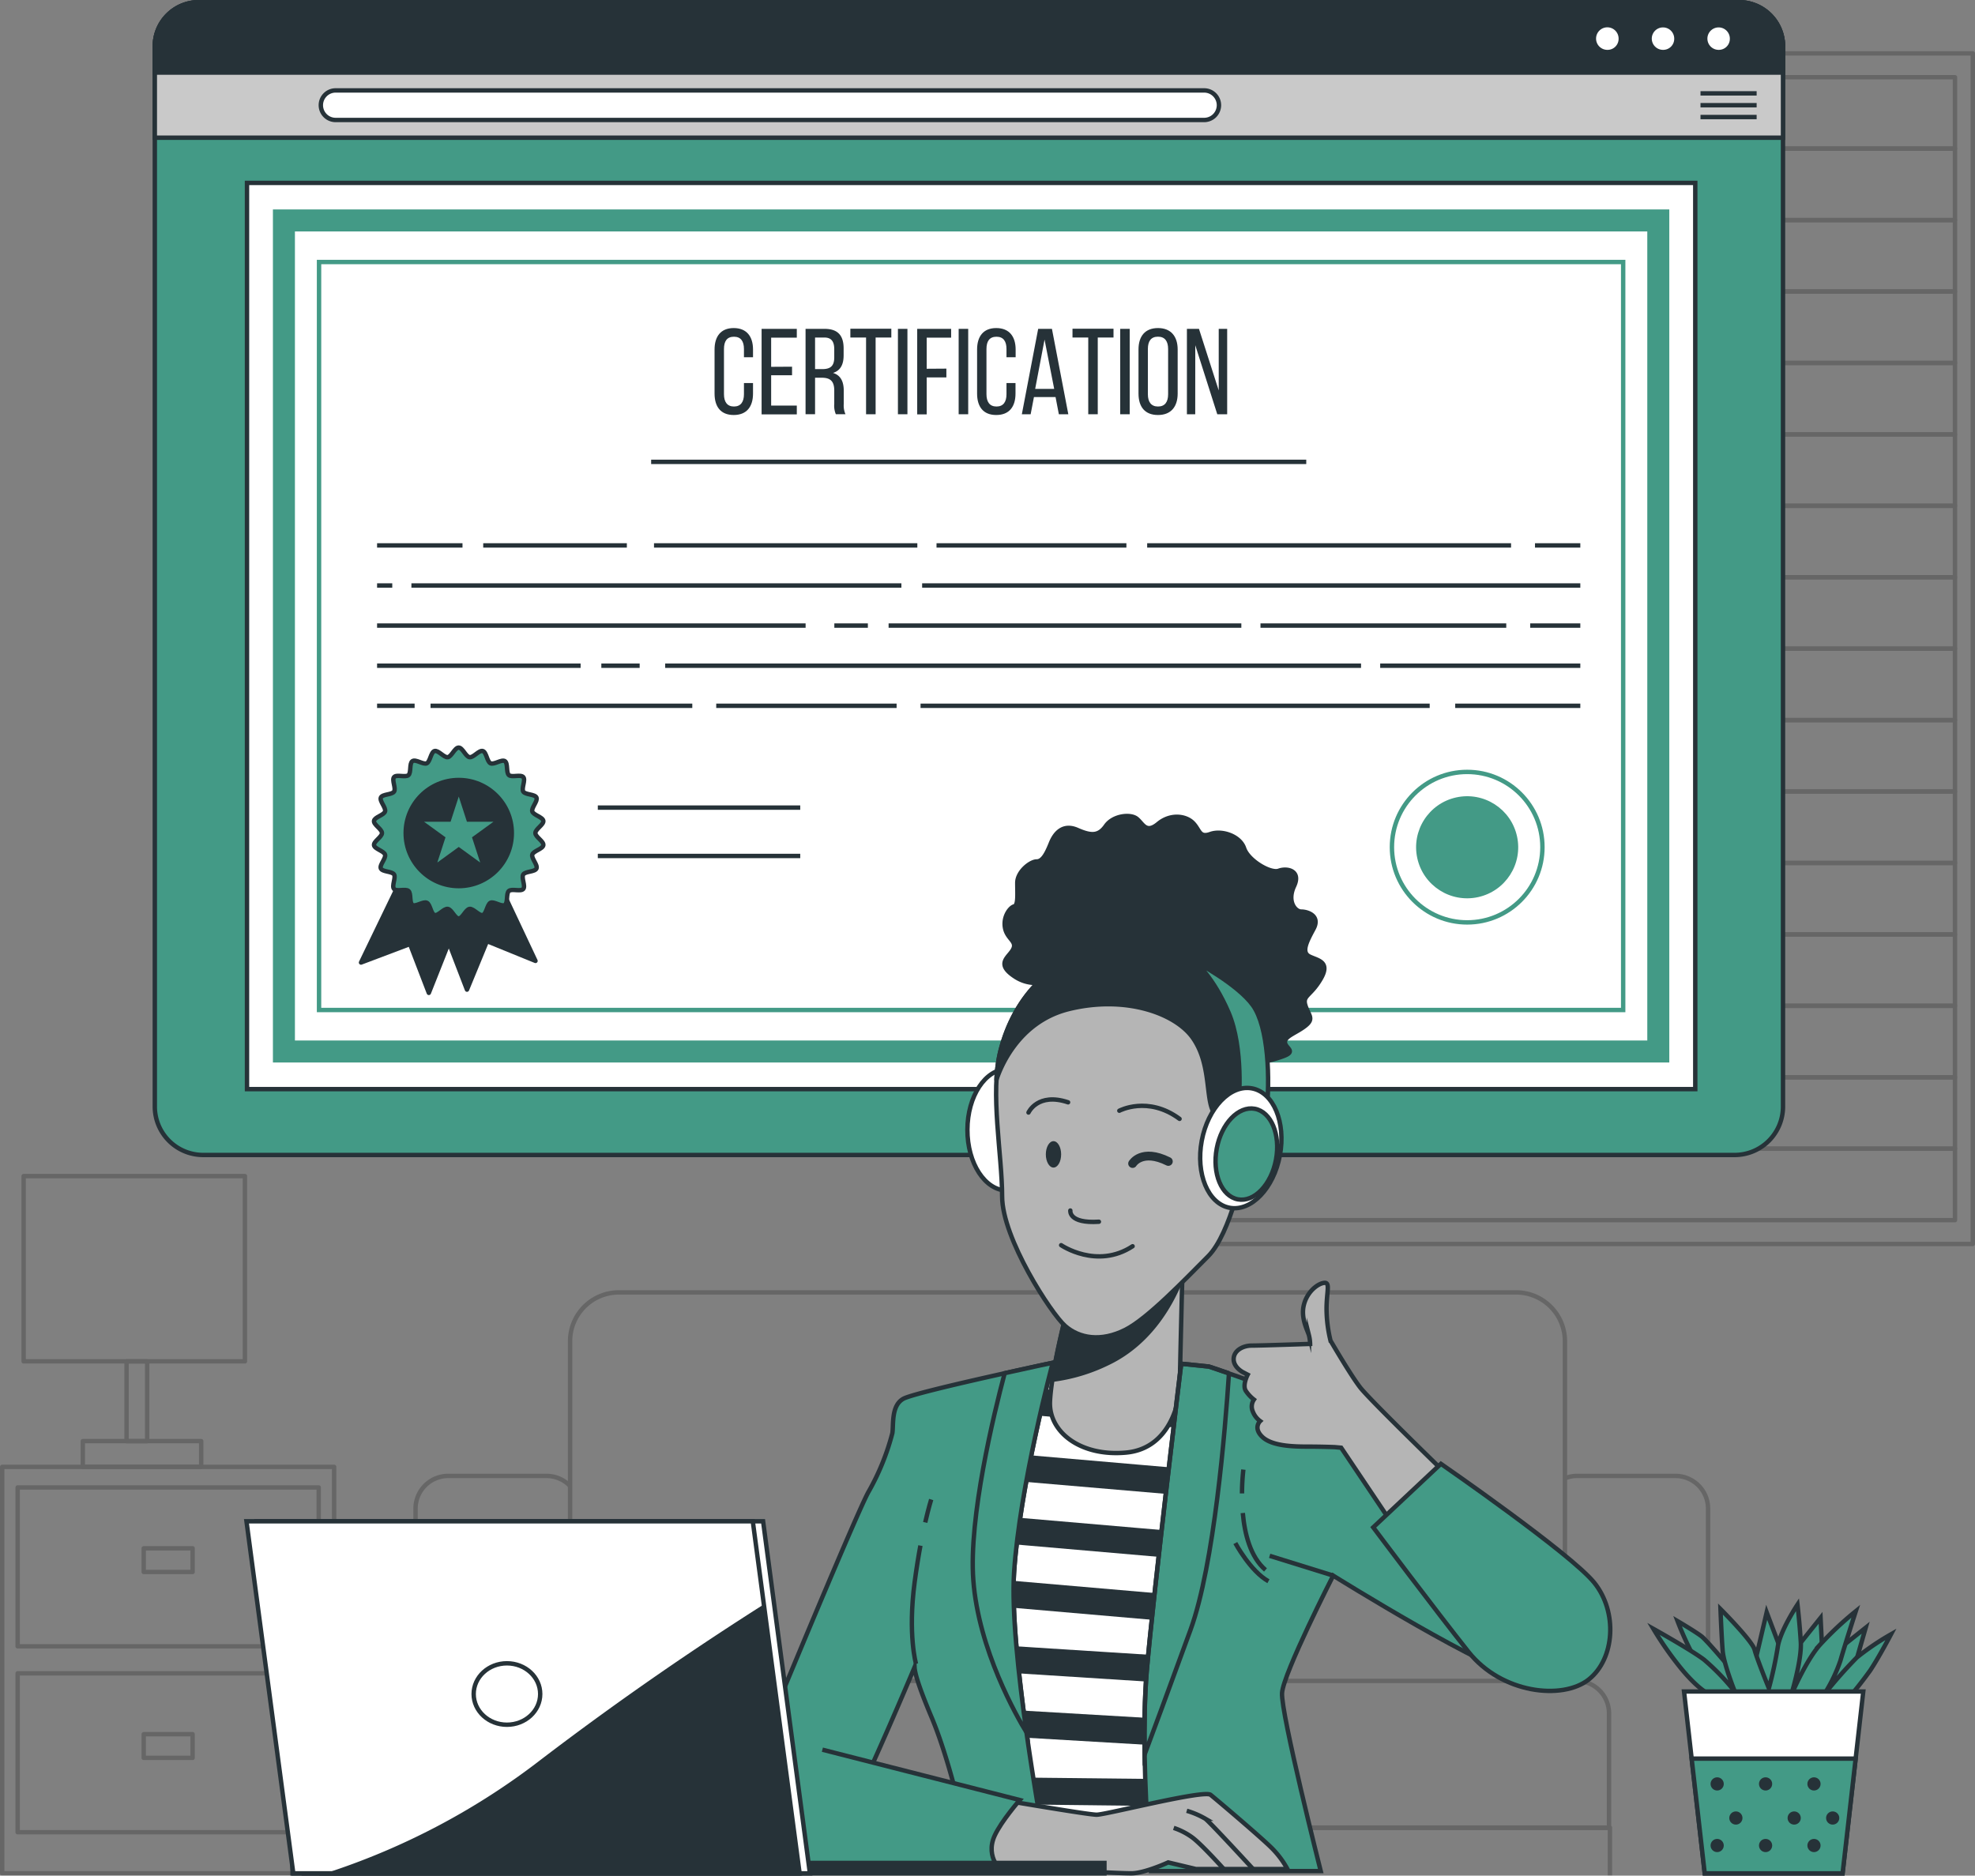 <?xml version="1.0" encoding="UTF-8" standalone="no"?>
<svg
   viewBox="0 0 448.81 426.28"
   version="1.1"
   id="svg299"
   sodipodi:docname="Certification-bro.svg"
   width="448.81"
   height="426.28"
   inkscape:version="1.1 (c68e22c387, 2021-05-23)"
   xmlns:inkscape="http://www.inkscape.org/namespaces/inkscape"
   xmlns:sodipodi="http://sodipodi.sourceforge.net/DTD/sodipodi-0.dtd"
   xmlns="http://www.w3.org/2000/svg"
   xmlns:svg="http://www.w3.org/2000/svg">
  <rect x="0" y="0" width="448.81" height="426.28" fill="#808080" stroke="none"/>
  <defs
     id="defs303" />
  <sodipodi:namedview
     id="namedview301"
     pagecolor="#ffffff"
     bordercolor="#666666"
     borderopacity="1.0"
     inkscape:pageshadow="2"
     inkscape:pageopacity="0.0"
     inkscape:pagecheckerboard="0"
     showgrid="false"
     inkscape:zoom="0.87964084"
     inkscape:cx="320.01698"
     inkscape:cy="204.62897"
     inkscape:window-width="1368"
     inkscape:window-height="850"
     inkscape:window-x="-6"
     inkscape:window-y="-6"
     inkscape:window-maximized="1"
     inkscape:current-layer="svg299" />
  <g
     id="freepik--Window--inject-61"
     transform="translate(-33.28,-41.56)">
    <g
       style="opacity:0.2"
       id="g36">
      <polygon
         points="477.54,59.11 286.78,59.11 280.01,75.34 477.54,75.34 "
         style="fill:none;stroke:#000000;stroke-linejoin:round"
         id="polygon2" />
      <polygon
         points="477.54,75.34 286.78,75.34 280.01,91.58 477.54,91.58 "
         style="fill:none;stroke:#000000;stroke-linejoin:round"
         id="polygon4" />
      <polygon
         points="477.54,91.58 286.78,91.58 280.01,107.81 477.54,107.81 "
         style="fill:none;stroke:#000000;stroke-linejoin:round"
         id="polygon6" />
      <polygon
         points="477.54,107.81 286.78,107.81 280.01,124.05 477.54,124.05 "
         style="fill:none;stroke:#000000;stroke-linejoin:round"
         id="polygon8" />
      <polygon
         points="477.54,124.05 286.78,124.05 280.01,140.28 477.54,140.28 "
         style="fill:none;stroke:#000000;stroke-linejoin:round"
         id="polygon10" />
      <polygon
         points="477.54,140.28 286.78,140.28 280.01,156.52 477.54,156.52 "
         style="fill:none;stroke:#000000;stroke-linejoin:round"
         id="polygon12" />
      <polygon
         points="477.54,156.52 286.78,156.52 280.01,172.75 477.54,172.75 "
         style="fill:none;stroke:#000000;stroke-linejoin:round"
         id="polygon14" />
      <polygon
         points="477.54,172.75 286.78,172.75 280.01,188.99 477.54,188.99 "
         style="fill:none;stroke:#000000;stroke-linejoin:round"
         id="polygon16" />
      <polygon
         points="477.54,188.99 286.78,188.99 280.01,205.22 477.54,205.22 "
         style="fill:none;stroke:#000000;stroke-linejoin:round"
         id="polygon18" />
      <polygon
         points="477.54,205.22 286.78,205.22 280.01,221.46 477.54,221.46 "
         style="fill:none;stroke:#000000;stroke-linejoin:round"
         id="polygon20" />
      <polygon
         points="477.54,221.46 286.78,221.46 280.01,237.69 477.54,237.69 "
         style="fill:none;stroke:#000000;stroke-linejoin:round"
         id="polygon22" />
      <polygon
         points="477.54,237.69 286.78,237.69 280.01,253.93 477.54,253.93 "
         style="fill:none;stroke:#000000;stroke-linejoin:round"
         id="polygon24" />
      <polygon
         points="477.54,253.93 286.78,253.93 280.01,270.16 477.54,270.16 "
         style="fill:none;stroke:#000000;stroke-linejoin:round"
         id="polygon26" />
      <polygon
         points="477.54,270.16 286.78,270.16 280.01,286.4 477.54,286.4 "
         style="fill:none;stroke:#000000;stroke-linejoin:round"
         id="polygon28" />
      <polygon
         points="477.54,286.4 286.78,286.4 280.01,302.63 477.54,302.63 "
         style="fill:none;stroke:#000000;stroke-linejoin:round"
         id="polygon30" />
      <polygon
         points="477.54,302.63 286.78,302.63 280.01,318.87 477.54,318.87 "
         style="fill:none;stroke:#000000;stroke-linejoin:round"
         id="polygon32" />
      <rect
         x="277.98"
         y="53.7"
         width="203.61"
         height="270.58"
         style="fill:none;stroke:#000000;stroke-linejoin:round"
         id="rect34" />
    </g>
  </g>
  <g
     id="freepik--Lamp--inject-61"
     transform="translate(-33.28,-41.56)">
    <g
       style="opacity:0.2"
       id="g55">
      <rect
         x="37.29"
         y="421.87"
         width="68.42"
         height="36.11"
         style="fill:none;stroke:#000000;stroke-linejoin:round"
         id="rect39" />
      <rect
         x="65.94"
         y="435.7"
         width="11.11"
         height="5.38"
         style="fill:none;stroke:#000000;stroke-linejoin:round"
         id="rect41" />
      <rect
         x="33.78"
         y="374.94"
         width="75.43"
         height="92.39"
         style="fill:none;stroke:#000000;stroke-linejoin:round"
         id="rect43" />
      <rect
         x="37.29"
         y="379.62"
         width="68.42"
         height="36.11"
         style="fill:none;stroke:#000000;stroke-linejoin:round"
         id="rect45" />
      <rect
         x="65.94"
         y="393.45"
         width="11.11"
         height="5.38"
         style="fill:none;stroke:#000000;stroke-linejoin:round"
         id="rect47" />
      <rect
         x="52.1"
         y="369.09"
         width="26.9"
         height="5.85"
         style="fill:none;stroke:#000000;stroke-linejoin:round"
         id="rect49" />
      <rect
         x="62.04"
         y="350.97"
         width="4.68"
         height="18.13"
         style="fill:none;stroke:#000000;stroke-linejoin:round"
         id="rect51" />
      <rect
         x="38.65"
         y="308.86"
         width="50.29"
         height="42.1"
         style="fill:none;stroke:#000000;stroke-linejoin:round"
         id="rect53" />
    </g>
  </g>
  <g
     id="freepik--Couch--inject-61"
     transform="translate(-33.28,-41.56)">
    <g
       style="opacity:0.2"
       id="g72">
      <path
         d="m 388.9,423.59 v -77.2 a 11.09,11.09 0 0 0 -11.1,-11.1 H 276.38 v 89.07"
         style="fill:none;stroke:#000000;stroke-linejoin:round"
         id="path58" />
      <path
         d="M 277.23,335.29 H 173.92 a 11.09,11.09 0 0 0 -11.09,11.1 v 77.2"
         style="fill:none;stroke:#000000;stroke-linejoin:round"
         id="path60" />
      <path
         d="m 398.92,431 v 26 H 276.43 v -33.41 h 115.11 a 7.37,7.37 0 0 1 7.38,7.41 z"
         style="fill:none;stroke:#000000;stroke-linejoin:round"
         id="path62" />
      <path
         d="M 277.36,423.59 H 160.18 a 7.37,7.37 0 0 0 -7.37,7.38 v 26 h 124.55"
         style="fill:none;stroke:#000000;stroke-linejoin:round"
         id="path64" />
      <polyline
         points="152.81 467.84 152.81 456.93 399.13 456.93 399.13 467.84"
         style="fill:none;stroke:#000000;stroke-linejoin:round"
         id="polyline66" />
      <path
         d="M 162.83,379.29 A 7.45,7.45 0 0 0 157.46,377 h -22.31 a 7.43,7.43 0 0 0 -7.44,7.43 v 82.88"
         style="fill:none;stroke:#000000;stroke-linejoin:round"
         id="path68" />
      <path
         d="M 421.43,466.77 V 384.43 A 7.43,7.43 0 0 0 414,377 h -22.31 a 7.19,7.19 0 0 0 -2.79,0.55"
         style="fill:none;stroke:#000000;stroke-linejoin:round"
         id="path70" />
    </g>
  </g>
  <g
     id="freepik--Certification--inject-61"
     transform="translate(-33.28,-41.56)">
    <path
       d="m 438.46,52.06 v 241 a 11,11 0 0 1 -11,11 h -348 a 11,11 0 0 1 -11,-11 v -241 a 10,10 0 0 1 10,-10 h 350 a 10,10 0 0 1 10,10 z"
       style="fill:#439a86;stroke:#263238;stroke-miterlimit:10"
       id="path75" />
    <path
       d="m 438.46,52.06 v 20.8 h -370 v -20.8 a 10,10 0 0 1 10,-10 h 350 a 10,10 0 0 1 10,10 z"
       style="fill:#c9c9c9;stroke:#263238;stroke-miterlimit:10"
       id="path77" />
    <path
       d="M 306.92,68.83 H 109.54 a 3.36,3.36 0 0 1 -3.35,-3.36 v 0 a 3.36,3.36 0 0 1 3.35,-3.36 h 197.38 a 3.36,3.36 0 0 1 3.36,3.36 v 0 a 3.36,3.36 0 0 1 -3.36,3.36 z"
       style="fill:#ffffff;stroke:#263238;stroke-miterlimit:10"
       id="path79" />
    <line
       x1="419.71"
       y1="62.78"
       x2="432.47"
       y2="62.78"
       style="fill:none;stroke:#263238;stroke-miterlimit:10"
       id="line81" />
    <line
       x1="419.71"
       y1="65.47"
       x2="432.47"
       y2="65.47"
       style="fill:none;stroke:#263238;stroke-miterlimit:10"
       id="line83" />
    <line
       x1="419.71"
       y1="68.16"
       x2="432.47"
       y2="68.16"
       style="fill:none;stroke:#263238;stroke-miterlimit:10"
       id="line85" />
    <path
       d="m 438.46,52.06 v 6 h -370 v -6 a 10,10 0 0 1 10,-10 h 350 a 10,10 0 0 1 10,10 z"
       style="fill:#263238;stroke:#263238;stroke-miterlimit:10"
       id="path87" />
    <path
       d="m 401.6,50.39 a 3.06,3.06 0 1 0 -3.05,3 3,3 0 0 0 3.05,-3 z"
       style="fill:#ffffff;stroke:#263238;stroke-miterlimit:10"
       id="path89" />
    <path
       d="m 414.24,50.39 a 3.05,3.05 0 1 0 -3.05,3 3,3 0 0 0 3.05,-3 z"
       style="fill:#ffffff;stroke:#263238;stroke-miterlimit:10"
       id="path91" />
    <path
       d="m 426.88,50.39 a 3.05,3.05 0 1 0 -3.05,3 3,3 0 0 0 3.05,-3 z"
       style="fill:#ffffff;stroke:#263238;stroke-miterlimit:10"
       id="path93" />
    <rect
       x="89.41"
       y="83.13"
       width="329.11"
       height="205.96"
       style="fill:#ffffff;stroke:#263238;stroke-miterlimit:10"
       id="rect95" />
    <rect
       x="97.8"
       y="91.66"
       width="312.32"
       height="188.88"
       style="fill:none;stroke:#439a86;stroke-width:5px;stroke-miterlimit:10"
       id="rect97" />
    <rect
       x="105.78"
       y="101.11"
       width="296.36"
       height="170"
       style="fill:none;stroke:#439a86;stroke-miterlimit:10"
       id="rect99" />
    <path
       d="m 204.4,121 v 1.75 h -2.06 v -1.86 c 0,-1.75 -0.69,-2.8 -2.27,-2.8 -1.58,0 -2.27,1 -2.27,2.8 v 10.26 c 0,1.74 0.72,2.8 2.27,2.8 1.55,0 2.27,-1.06 2.27,-2.8 v -2.53 h 2.06 V 131 c 0,2.94 -1.39,4.88 -4.39,4.88 -3,0 -4.35,-1.94 -4.35,-4.88 v -10 c 0,-2.94 1.39,-4.88 4.35,-4.88 2.96,0 4.39,1.93 4.39,4.88 z"
       style="fill:#263238"
       id="path101" />
    <path
       d="m 213.27,124.9 v 1.94 h -4.75 v 6.9 h 5.83 v 2 h -8 V 116.3 h 8 v 2 h -5.83 v 6.63 z"
       style="fill:#263238"
       id="path103" />
    <path
       d="m 220.67,116.3 c 3.05,0 4.32,1.56 4.32,4.44 v 1.58 c 0,2.14 -0.75,3.47 -2.41,4 1.77,0.53 2.44,2 2.44,4.05 v 3 a 4.86,4.86 0 0 0 0.39,2.33 h -2.19 a 5,5 0 0 1 -0.36,-2.35 v -3.05 c 0,-2.2 -1,-2.89 -2.83,-2.89 h -1.53 v 8.29 h -2.16 v -19.4 z m -0.56,9.15 c 1.72,0 2.75,-0.55 2.75,-2.66 v -1.86 c 0,-1.74 -0.64,-2.66 -2.25,-2.66 h -2.11 v 7.18 z"
       style="fill:#263238"
       id="path105" />
    <path
       d="m 230.09,135.71 v -17.44 h -3.57 v -2 h 9.31 v 2 h -3.57 v 17.44 z"
       style="fill:#263238"
       id="path107" />
    <path
       d="m 239.49,116.3 v 19.41 h -2.16 V 116.3 Z"
       style="fill:#263238"
       id="path109" />
    <path
       d="m 248.34,125.34 v 2 h -4.47 v 8.4 h -2.16 V 116.3 h 7.71 v 2 h -5.55 v 7.07 z"
       style="fill:#263238"
       id="path111" />
    <path
       d="m 253.3,116.3 v 19.41 h -2.17 V 116.3 Z"
       style="fill:#263238"
       id="path113" />
    <path
       d="m 264.08,121 v 1.75 H 262 v -1.86 c 0,-1.75 -0.69,-2.8 -2.27,-2.8 -1.58,0 -2.28,1 -2.28,2.8 v 10.26 c 0,1.74 0.72,2.8 2.28,2.8 1.56,0 2.27,-1.06 2.27,-2.8 v -2.53 h 2.05 V 131 c 0,2.94 -1.38,4.88 -4.38,4.88 -3,0 -4.35,-1.94 -4.35,-4.88 v -10 c 0,-2.94 1.38,-4.88 4.35,-4.88 2.97,0 4.41,1.93 4.41,4.88 z"
       style="fill:#263238"
       id="path115" />
    <path
       d="m 268.24,131.8 -0.75,3.91 h -2 l 3.71,-19.41 h 3.13 l 3.72,19.41 h -2.15 l -0.75,-3.91 z m 0.28,-1.86 h 4.32 l -2.19,-11.2 z"
       style="fill:#263238"
       id="path117" />
    <path
       d="M 280.58,135.71 V 118.27 H 277 v -2 h 9.32 v 2 h -3.58 v 17.44 z"
       style="fill:#263238"
       id="path119" />
    <path
       d="m 290,116.3 v 19.41 h -2.16 V 116.3 Z"
       style="fill:#263238"
       id="path121" />
    <path
       d="m 292,121 c 0,-3 1.47,-4.88 4.43,-4.88 2.96,0 4.47,1.91 4.47,4.88 v 10 c 0,2.94 -1.47,4.88 -4.47,4.88 -3,0 -4.43,-1.88 -4.43,-4.88 z m 2.13,10.15 c 0,1.77 0.75,2.8 2.3,2.8 1.55,0 2.3,-1 2.3,-2.8 v -10.27 c 0,-1.75 -0.72,-2.8 -2.3,-2.8 -1.58,0 -2.3,1 -2.3,2.8 z"
       style="fill:#263238"
       id="path123" />
    <path
       d="M 304.89,135.71 H 303 V 116.3 h 2.74 l 4.49,14 v -14 h 1.92 v 19.41 h -2.25 l -5,-15.69 z"
       style="fill:#263238"
       id="path125" />
    <line
       x1="181.25"
       y1="146.53"
       x2="330.12"
       y2="146.53"
       style="fill:none;stroke:#263238;stroke-miterlimit:10"
       id="line127" />
    <line
       x1="382.1"
       y1="165.52"
       x2="392.4"
       y2="165.52"
       style="fill:none;stroke:#263238;stroke-miterlimit:10"
       id="line129" />
    <line
       x1="293.97"
       y1="165.52"
       x2="376.66"
       y2="165.52"
       style="fill:none;stroke:#263238;stroke-miterlimit:10"
       id="line131" />
    <line
       x1="246.1"
       y1="165.52"
       x2="289.25"
       y2="165.52"
       style="fill:none;stroke:#263238;stroke-miterlimit:10"
       id="line133" />
    <line
       x1="181.9"
       y1="165.52"
       x2="241.74"
       y2="165.52"
       style="fill:none;stroke:#263238;stroke-miterlimit:10"
       id="line135" />
    <line
       x1="143.09"
       y1="165.52"
       x2="175.73"
       y2="165.52"
       style="fill:none;stroke:#263238;stroke-miterlimit:10"
       id="line137" />
    <line
       x1="118.97"
       y1="165.52"
       x2="138.38"
       y2="165.52"
       style="fill:none;stroke:#263238;stroke-miterlimit:10"
       id="line139" />
    <line
       x1="242.83"
       y1="174.63"
       x2="392.4"
       y2="174.63"
       style="fill:none;stroke:#263238;stroke-miterlimit:10"
       id="line141" />
    <line
       x1="126.77"
       y1="174.63"
       x2="238.12"
       y2="174.63"
       style="fill:none;stroke:#263238;stroke-miterlimit:10"
       id="line143" />
    <line
       x1="118.97"
       y1="174.63"
       x2="122.42"
       y2="174.63"
       style="fill:none;stroke:#263238;stroke-miterlimit:10"
       id="line145" />
    <line
       x1="381.01"
       y1="183.74"
       x2="392.4"
       y2="183.74"
       style="fill:none;stroke:#263238;stroke-miterlimit:10"
       id="line147" />
    <line
       x1="319.72"
       y1="183.74"
       x2="375.57"
       y2="183.74"
       style="fill:none;stroke:#263238;stroke-miterlimit:10"
       id="line149" />
    <line
       x1="235.21"
       y1="183.74"
       x2="315.37"
       y2="183.74"
       style="fill:none;stroke:#263238;stroke-miterlimit:10"
       id="line151" />
    <line
       x1="222.88"
       y1="183.74"
       x2="230.5"
       y2="183.74"
       style="fill:none;stroke:#263238;stroke-miterlimit:10"
       id="line153" />
    <line
       x1="118.97"
       y1="183.74"
       x2="216.35"
       y2="183.74"
       style="fill:none;stroke:#263238;stroke-miterlimit:10"
       id="line155" />
    <line
       x1="346.92"
       y1="192.86"
       x2="392.4"
       y2="192.86"
       style="fill:none;stroke:#263238;stroke-miterlimit:10"
       id="line157" />
    <line
       x1="184.44"
       y1="192.86"
       x2="342.57"
       y2="192.86"
       style="fill:none;stroke:#263238;stroke-miterlimit:10"
       id="line159" />
    <line
       x1="169.93"
       y1="192.86"
       x2="178.64"
       y2="192.86"
       style="fill:none;stroke:#263238;stroke-miterlimit:10"
       id="line161" />
    <line
       x1="118.97"
       y1="192.86"
       x2="165.22"
       y2="192.86"
       style="fill:none;stroke:#263238;stroke-miterlimit:10"
       id="line163" />
    <line
       x1="363.97"
       y1="201.97"
       x2="392.4"
       y2="201.97"
       style="fill:none;stroke:#263238;stroke-miterlimit:10"
       id="line165" />
    <line
       x1="242.47"
       y1="201.97"
       x2="358.17"
       y2="201.97"
       style="fill:none;stroke:#263238;stroke-miterlimit:10"
       id="line167" />
    <line
       x1="196.04"
       y1="201.97"
       x2="237.03"
       y2="201.97"
       style="fill:none;stroke:#263238;stroke-miterlimit:10"
       id="line169" />
    <line
       x1="131.12"
       y1="201.97"
       x2="190.6"
       y2="201.97"
       style="fill:none;stroke:#263238;stroke-miterlimit:10"
       id="line171" />
    <line
       x1="118.97"
       y1="201.97"
       x2="127.5"
       y2="201.97"
       style="fill:none;stroke:#263238;stroke-miterlimit:10"
       id="line173" />
    <polygon
       points="144.19,237.07 130.02,242.11 139.4,266.48 143.94,255.46 154.97,259.95 "
       style="fill:#263238;stroke:#263238;stroke-linecap:round;stroke-linejoin:round"
       id="polygon175" />
    <polygon
       points="140.05,243.71 126.67,236.81 115.32,260.32 126.46,256.11 130.73,267.22 "
       style="fill:#263238;stroke:#263238;stroke-linecap:round;stroke-linejoin:round"
       id="polygon177" />
    <path
       d="m 154.94,230.89 c 0,-0.89 1.93,-1.91 1.81,-2.77 -0.12,-0.86 -2.26,-1.31 -2.51,-2.14 -0.25,-0.83 1.31,-2.37 0.95,-3.16 -0.36,-0.79 -2.54,-0.61 -3,-1.35 -0.46,-0.74 0.59,-2.64 0,-3.3 -0.59,-0.66 -2.61,0.13 -3.27,-0.45 -0.66,-0.58 -0.16,-2.69 -0.9,-3.17 -0.74,-0.48 -2.46,0.86 -3.27,0.49 -0.81,-0.37 -0.91,-2.54 -1.76,-2.79 -0.85,-0.25 -2.11,1.52 -3,1.4 -0.89,-0.12 -1.59,-2.18 -2.48,-2.18 -0.89,0 -1.62,2.06 -2.48,2.18 -0.86,0.12 -2.16,-1.64 -3,-1.4 -0.84,0.24 -1,2.43 -1.77,2.79 -0.77,0.36 -2.52,-1 -3.26,-0.49 -0.74,0.51 -0.24,2.6 -0.9,3.18 -0.66,0.58 -2.7,-0.22 -3.27,0.44 -0.57,0.66 0.49,2.56 0,3.3 -0.49,0.74 -2.65,0.55 -3,1.35 -0.35,0.8 1.2,2.31 0.95,3.16 -0.25,0.85 -2.38,1.27 -2.51,2.14 -0.13,0.87 1.81,1.88 1.81,2.77 0,0.89 -1.93,1.9 -1.81,2.76 0.12,0.86 2.26,1.31 2.51,2.15 0.25,0.84 -1.32,2.36 -0.95,3.15 0.37,0.79 2.54,0.62 3,1.35 0.46,0.73 -0.6,2.64 0,3.3 0.6,0.66 2.6,-0.13 3.27,0.45 0.67,0.58 0.16,2.69 0.9,3.17 0.74,0.48 2.46,-0.86 3.26,-0.49 0.8,0.37 0.92,2.54 1.77,2.79 0.85,0.25 2.11,-1.52 3,-1.39 0.89,0.13 1.59,2.17 2.48,2.17 0.89,0 1.62,-2.05 2.48,-2.17 0.86,-0.12 2.16,1.63 3,1.39 0.84,-0.24 1,-2.43 1.77,-2.79 0.77,-0.36 2.52,1 3.26,0.49 0.74,-0.51 0.24,-2.6 0.9,-3.17 0.66,-0.57 2.7,0.21 3.27,-0.45 0.57,-0.66 -0.49,-2.56 0,-3.3 0.49,-0.74 2.65,-0.55 3,-1.35 0.35,-0.8 -1.2,-2.31 -0.95,-3.16 0.25,-0.85 2.38,-1.26 2.51,-2.14 0.13,-0.88 -1.81,-1.87 -1.81,-2.76 z"
       style="fill:#439a86;stroke:#263238;stroke-miterlimit:10"
       id="path179" />
    <circle
       cx="137.53"
       cy="230.89"
       r="12.06"
       style="fill:#263238;stroke:#263238;stroke-linecap:round;stroke-linejoin:round"
       id="circle181" />
    <polygon
       points="142.4,237.59 137.53,234.05 132.66,237.59 134.52,231.86 129.65,228.33 135.67,228.33 137.53,222.6 139.39,228.33 145.41,228.33 140.54,231.86 "
       style="fill:#439a86"
       id="polygon183" />
    <line
       x1="169.13"
       y1="225.11"
       x2="215.13"
       y2="225.11"
       style="fill:none;stroke:#263238;stroke-miterlimit:10"
       id="line185" />
    <line
       x1="169.13"
       y1="236.1"
       x2="215.13"
       y2="236.1"
       style="fill:none;stroke:#263238;stroke-miterlimit:10"
       id="line187" />
    <circle
       cx="366.69"
       cy="234.1"
       r="17.1"
       style="fill:none;stroke:#439a86;stroke-miterlimit:10"
       id="circle189" />
    <circle
       cx="366.69"
       cy="234.1"
       r="11.6"
       transform="rotate(-12.35,366.798,234.137)"
       style="fill:#439a86"
       id="circle191" />
  </g>
  <g
     id="freepik--Plant--inject-61"
     transform="translate(-33.28,-41.56)">
    <path
       d="m 423,426.5 c 0,0 -3.5,-6 -5.25,-9.25 A 69.23,69.23 0 0 1 414.5,410 c 0,0 4.25,2.5 5.5,3.5 1.25,1 6.5,7.25 6.5,7.25 l 1.5,-1.75 -1.75,-5.75 5.75,6.5 2.75,-11.75 4.25,11.25 8,-10 0.5,10 9.75,-7.75 -3.5,12.25 L 450,429 h -26.75 z"
       style="fill:#439a86;stroke:#263238;stroke-miterlimit:10"
       id="path194" />
    <path
       d="m 421.5,426.5 c 0,0 -2.25,-1 -6,-5.5 a 75.42,75.42 0 0 1 -6.5,-9.25 c 0,0 8.5,4.75 11.5,7 a 52.68,52.68 0 0 1 7,7.25 c 0,0 -2.5,-6.25 -2.75,-9.25 -0.25,-3 -0.5,-9.5 -0.5,-9.5 0,0 7.25,7.25 7.75,9.25 0.5,2 3.25,8.75 3.25,8.75 a 89.56,89.56 0 0 0 2,-9.25 c 0.5,-3.75 4.5,-9.75 4.5,-9.75 0,0 0.5,4.25 0.75,8.5 0.25,4.25 -2.25,12.25 -2.25,12.25 0,0 3.25,-7.75 6.5,-11.5 a 75.2,75.2 0 0 1 8.25,-7.75 c 0,0 -2.5,7.75 -3.5,11.25 a 35.86,35.86 0 0 1 -3.75,7.75 105.64,105.64 0 0 1 7.5,-8.5 A 59,59 0 0 1 463,413 c 0,0 -2.75,5.25 -4.75,8.25 a 90.77,90.77 0 0 1 -6,7.5 H 421.5 Z"
       style="fill:#439a86;stroke:#263238;stroke-miterlimit:10"
       id="path196" />
    <polygon
       points="417.7,441.25 415.97,426 456.7,426 454.97,441.25 452,467.33 420.67,467.33 "
       style="fill:#ffffff;stroke:#263238;stroke-miterlimit:10"
       id="polygon198" />
    <polygon
       points="454.97,441.25 452,467.33 420.67,467.33 417.7,441.25 "
       style="fill:#439a86;stroke:#263238;stroke-miterlimit:10"
       id="polygon200" />
    <circle
       cx="423.5"
       cy="447"
       r="1.5"
       style="fill:#263238"
       id="circle202" />
    <circle
       cx="434.5"
       cy="447"
       r="1.5"
       style="fill:#263238"
       id="circle204" />
    <circle
       cx="427.75"
       cy="454.75"
       r="1.5"
       style="fill:#263238"
       id="circle206" />
    <circle
       cx="441"
       cy="454.75"
       r="1.5"
       style="fill:#263238"
       id="circle208" />
    <circle
       cx="449.75"
       cy="454.75"
       r="1.5"
       style="fill:#263238"
       id="circle210" />
    <circle
       cx="445.5"
       cy="447"
       r="1.5"
       style="fill:#263238"
       id="circle212" />
    <circle
       cx="423.5"
       cy="461"
       r="1.5"
       style="fill:#263238"
       id="circle214" />
    <circle
       cx="434.5"
       cy="461"
       r="1.5"
       style="fill:#263238"
       id="circle216" />
    <circle
       cx="445.5"
       cy="461"
       r="1.5"
       style="fill:#263238"
       id="circle218" />
  </g>
  <g
     id="freepik--Character--inject-61"
     transform="translate(-33.28,-41.56)">
    <ellipse
       cx="262.13"
       cy="298.31"
       rx="13.8"
       ry="9.03"
       transform="rotate(-89.86,262.155,298.315)"
       style="fill:#ffffff;stroke:#263238;stroke-linecap:round;stroke-linejoin:round"
       id="ellipse221" />
    <path
       d="m 273.49,263.79 c 0,0 -4.87,2.79 -9.51,-0.23 -4.64,-3.02 -1.39,-4.4 -0.46,-6.26 0.93,-1.86 -1.39,-2.32 -1.86,-4.87 -0.47,-2.55 1.16,-4.64 2.09,-4.87 0.93,-0.23 0.7,-2.79 0.7,-5.34 0,-2.55 3,-4.87 4.4,-4.87 1.4,0 2.32,-1.85 3.25,-4.17 0.93,-2.32 2.79,-4.41 6,-3 3.21,1.41 4.87,1.39 6.5,-0.93 1.63,-2.32 5.56,-2.78 7,-1.62 1.44,1.16 2.08,3.48 4.87,1.16 2.79,-2.32 6.26,-1.85 7.88,-0.23 1.62,1.62 1.39,3.48 4,2.55 2.61,-0.93 6.72,0.46 7.65,3.25 0.93,2.79 6,5.8 7.89,5.1 1.89,-0.7 5.1,0 3.47,3.48 -1.63,3.48 0.24,5.8 1.63,5.8 1.39,0 4.41,0.93 2.78,3.94 -1.63,3.01 -2.78,5.34 -0.93,6.26 1.85,0.92 4.87,1.16 2.56,5.11 -2.31,3.95 -4.18,3.71 -3.48,6 0.7,2.29 2.08,3 0,4.64 -2.08,1.64 -4.64,2.32 -4.64,3.71 0,1.39 2.78,2.08 -0.47,3.24 a 26.43,26.43 0 0 1 -5.8,1.4 c 0,0 -4.63,-12.53 -17.86,-16.7 -13.23,-4.17 -20.87,-3.72 -23.89,-2.09 -3.02,1.63 -3.77,-0.46 -3.77,-0.46 z"
       style="fill:#263238;stroke:#263238;stroke-linecap:round;stroke-linejoin:round"
       id="path223" />
    <path
       d="m 278.16,348.83 -17,7.84 c 0,0 -8.79,48.66 -8.16,62.16 0.63,13.5 8.16,47.09 8.16,47.09 H 302 c 0,0 -6.28,-41.13 -3.14,-55.88 3.14,-14.75 10.68,-55.25 10.68,-55.25 0,0 -12.56,-3.45 -16.33,-4.08 -3.77,-0.63 -15.05,-1.88 -15.05,-1.88 z"
       style="fill:#ffffff;stroke:#263238;stroke-miterlimit:10"
       id="path225" />
    <path
       d="m 258.66,371.56 47,4.06 c -0.38,2 -0.76,4 -1.15,6 l -46.8,-4 c 0.29,-2.12 0.64,-4.15 0.95,-6.06 z M 298.88,410 c 0.36,-1.7 0.78,-3.74 1.24,-6 l -45.66,-3.94 c -0.26,2.1 -0.49,4.13 -0.7,6.06 l 45.12,3.91 z m 4,-20.22 -46.49,-4 c -0.3,2 -0.6,4 -0.88,6.06 l 46.19,4 c 0.43,-1.94 0.82,-3.96 1.22,-6.02 z m -49.85,25.24 c -0.06,1.44 -0.07,2.71 0,3.77 0,0.73 0.09,1.52 0.16,2.35 L 298,424 c 0,-2.14 0,-4.2 0,-6.12 z m 8.42,-58.52 -0.28,0.13 c 0,0 -0.4,2.24 -1,5.89 l 47.16,4.08 c 0.42,-2.27 0.81,-4.31 1.13,-6 z m 38,89.42 -42.45,-0.45 c 0.4,2.12 0.81,4.17 1.2,6.12 l 42,0.48 c -0.2,-1.92 -0.46,-3.98 -0.68,-6.07 z m -44.27,-10.08 43.57,2.56 q -0.26,-3.07 -0.45,-6.15 l -44.11,-2.59 c 0.36,2.03 0.7,4.11 1.06,6.22 z"
       style="fill:#263238"
       id="path227" />
    <path
       d="m 275.65,340 c 0,0 -3.45,13.18 -3.76,20.09 -0.31,6.91 6.9,12.55 17.26,11.61 10.36,-0.94 12.24,-12.24 12.24,-15.07 C 301.39,353.8 302,330 302,330 a 98.6,98.6 0 0 1 -11,8.16 c -5.93,3.76 -15.35,1.84 -15.35,1.84 z"
       style="fill:#b5b5b5;stroke:#263238;stroke-miterlimit:10"
       id="path229" />
    <path
       d="m 285.07,351.34 c 9.81,-4.7 14.7,-13.93 16.91,-19.79 0,-1 0,-1.56 0,-1.56 a 98.6,98.6 0 0 1 -11,8.16 c -6,3.77 -15.38,1.89 -15.38,1.89 0,0 -2.15,8.24 -3.21,15.1 a 40,40 0 0 0 12.68,-3.8 z"
       style="fill:#263238;stroke:#263238;stroke-miterlimit:10"
       id="path231" />
    <path
       d="m 318.69,289.64 c 0,0 -0.4,-13.92 -5.57,-21.88 -5.17,-7.96 -16.07,-12.83 -28.24,-10.76 -15.1,2.6 -21.88,13.92 -24.27,23.47 -2.39,9.55 0.4,23.47 0.4,33 0,9.53 11.14,26.65 14.32,29.44 3.18,2.79 8.09,3.71 13.7,0.87 5.15,-2.62 13.62,-11.53 18.79,-16.7 5.17,-5.17 8.25,-20.55 9.05,-24.13 0.8,-3.58 1.82,-13.31 1.82,-13.31 z"
       style="fill:#b5b5b5;stroke:#263238;stroke-linecap:round;stroke-linejoin:round"
       id="path233" />
    <path
       d="m 276.51,316.68 c 0,0 -0.47,3 6.49,2.55"
       style="fill:none;stroke:#263238;stroke-linecap:round;stroke-linejoin:round"
       id="path235" />
    <path
       d="m 274.42,324.56 c 0,0 8.12,5.57 16.24,0.24"
       style="fill:none;stroke:#263238;stroke-linecap:round;stroke-linejoin:round"
       id="path237" />
    <path
       d="m 290.66,306 c 0,0 2.08,-3.48 8.12,-0.47"
       style="fill:none;stroke:#263238;stroke-width:2px;stroke-linecap:round;stroke-linejoin:round"
       id="path239" />
    <path
       d="m 274.42,303.92 c 0,1.67 -0.78,3 -1.74,3 -0.96,0 -1.74,-1.35 -1.74,-3 0,-1.65 0.78,-3 1.74,-3 0.96,0 1.74,1.34 1.74,3 z"
       style="fill:#263238"
       id="path241" />
    <path
       d="m 267,294.41 c 0,0 2.09,-4.64 9,-2.32"
       style="fill:none;stroke:#263238;stroke-linecap:round;stroke-linejoin:round"
       id="path243" />
    <path
       d="m 287.64,294 c 0,0 6.5,-3.48 13.69,1.85"
       style="fill:none;stroke:#263238;stroke-linecap:round;stroke-linejoin:round"
       id="path245" />
    <path
       d="m 284.88,257 c -15.1,2.6 -21.88,13.92 -24.27,23.47 a 34,34 0 0 0 -0.88,6.46 c 0.78,-2.43 4.83,-13.09 16.31,-16 13,-3.24 24.36,0.93 28.3,6.5 3.94,5.57 3,12.76 4.41,16.24 0.88,2.2 5.3,5.52 8.43,7.66 0.72,-4.27 1.51,-11.74 1.51,-11.74 0,0 -0.4,-13.92 -5.57,-21.88 -5.17,-7.96 -16.07,-12.78 -28.24,-10.71 z"
       style="fill:#263238;stroke:#263238;stroke-linecap:round;stroke-linejoin:round"
       id="path247" />
    <path
       d="m 314.78,292.09 c 0,0 1.16,-12.29 -2.32,-20.41 -3.48,-8.12 -7.65,-11.6 -7.65,-11.6 0,0 9.74,5.11 13.22,10 3.48,4.89 3.94,16.7 3,24.82 l -7.19,-1.16 z"
       style="fill:#439a86;stroke:#263238;stroke-miterlimit:10"
       id="path249" />
    <path
       d="m 324.13,304.15 c -1.4,7.49 -6.51,12.82 -11.42,11.91 -4.91,-0.91 -7.74,-7.74 -6.34,-15.23 1.4,-7.49 6.51,-12.82 11.41,-11.91 4.9,0.91 7.75,7.74 6.35,15.23 z"
       style="fill:#ffffff;stroke:#263238;stroke-linecap:round;stroke-linejoin:round"
       id="path251" />
    <ellipse
       cx="316.52"
       cy="303.87"
       rx="10.47"
       ry="6.85"
       transform="rotate(-79.42,316.505,303.868)"
       style="fill:#439a86;stroke:#263238;stroke-miterlimit:10"
       id="ellipse253" />
    <path
       d="m 266.55,435.32 c 2.34,16.6 5.22,31.49 5.22,31.49 h -17.15 c 0,0 -4.39,-22.61 -9.73,-35.16 -3,-7.14 -3.73,-10 -3.78,-11.17 -2.33,5.55 -16.85,39.84 -19.45,41 -2.83,1.25 -13.19,-1 -17,-2.2 -3.81,-1.2 -4.07,-6.59 -3.44,-8.79 0.63,-2.2 27,-65.93 29.5,-70 a 55,55 0 0 0 5.34,-13.19 c 0.31,-1.88 -0.32,-6.28 2.51,-7.84 1.71,-0.95 13.73,-3.73 23,-5.79 6.06,-1.35 10.93,-2.38 10.93,-2.38 0,0 -7.5,27.93 -8.78,47.71 -0.55,8.77 1,23.09 2.83,36.31 0.01,0 0.01,0 0,0.01 z"
       style="fill:#439a86;stroke:#263238;stroke-miterlimit:10"
       id="path255" />
    <path
       d="m 266.55,435.31 c -2.16,-3.55 -10.92,-18.79 -12.09,-34.66 -1.05,-14.24 4.63,-37.61 7.13,-47 6.06,-1.35 10.93,-2.38 10.93,-2.38 0,0 -7.52,27.95 -8.8,47.73 -0.55,8.77 0.96,23.09 2.83,36.31 z"
       style="fill:#439a86;stroke:#263238;stroke-miterlimit:10"
       id="path257" />
    <path
       d="m 243.53,387.58 c 0.78,-3.39 1.36,-5.22 1.36,-5.22"
       style="fill:none;stroke:#263238;stroke-miterlimit:10"
       id="path259" />
    <path
       d="m 241.44,419.72 c 0,0 -1.89,-6.6 -0.32,-18.52 0.42,-3.15 0.87,-5.95 1.32,-8.36"
       style="fill:none;stroke:#263238;stroke-miterlimit:10"
       id="path261" />
    <path
       d="m 379.56,422.47 c -7.22,-0.32 -43.32,-22.81 -43.32,-22.81 0,0 -11.31,22.16 -11.62,26.66 -0.31,4.5 8.79,40.49 8.79,40.49 H 294.8 c 0,0 -1.17,-12.63 -1.41,-26.48 -0.11,-6.39 0,-13 0.47,-18.83 1.57,-18.31 7.84,-70 7.84,-70 l 6.29,0.64 c 0,0 1.78,0.6 4.57,1.57 7.43,2.58 22,7.86 28.39,11.6 8.78,5.14 21,13.5 27,17.36 6,3.86 20.09,12.53 22.91,24.1 2.82,11.57 -4.08,16.02 -11.3,15.7 z"
       style="fill:#439a86;stroke:#263238;stroke-miterlimit:10"
       id="path263" />
    <path
       d="m 312.56,353.67 c -0.85,12.86 -3.35,43.49 -8.74,58.31 -5.16,14.17 -8.87,24.16 -10.43,28.35 -0.11,-6.39 0,-13 0.47,-18.83 1.57,-18.31 7.84,-70 7.84,-70 l 6.29,0.64 c 0,0 1.78,0.56 4.57,1.53 z"
       style="fill:none;stroke:#263238;stroke-miterlimit:10"
       id="path265" />
    <line
       x1="336.24"
       y1="399.65"
       x2="321.8"
       y2="395.16"
       style="fill:none;stroke:#263238;stroke-miterlimit:10"
       id="line267" />
    <path
       d="m 315.7,385.43 c 0.42,4.75 1.73,10 5.16,12.94"
       style="fill:none;stroke:#263238;stroke-miterlimit:10"
       id="path269" />
    <path
       d="m 315.83,375.56 a 49.63,49.63 0 0 0 -0.31,5.42"
       style="fill:none;stroke:#263238;stroke-miterlimit:10"
       id="path271" />
    <path
       d="m 314,392.26 c 0,0 3.45,6.43 7.53,8.68"
       style="fill:none;stroke:#263238;stroke-miterlimit:10"
       id="path273" />
    <path
       d="m 335.63,346.24 a 31,31 0 0 1 -0.9,-7.2 c 0,-3.87 0.9,-6.05 -0.51,-5.92 -1.41,0.13 -3.87,1.93 -4.64,5 -0.77,3.07 0.9,5.92 1.16,6.95 A 8.81,8.81 0 0 1 331,347 c 0,0 -11.2,0.38 -13.26,0.38 -2.06,0 -4.12,1.16 -4.12,3.09 0,1.93 2.19,3 2.19,3 l 1,0.52 c 0,0 -1.29,2.44 -0.39,3.73 a 8.38,8.38 0 0 0 1.81,1.93 2.78,2.78 0 0 0 -0.26,2.7 4.84,4.84 0 0 0 1.67,2.19 c 0,0 -1.67,1.55 0.52,3.61 2.19,2.06 6.95,2.19 10.29,2.19 3.34,0 6.18,0.12 6.18,0.12 l 1.42,0.13 11.84,17.64 11.2,-12.49 c 0,0 -16.48,-16 -18.67,-18.79 -2.19,-2.79 -6.79,-10.71 -6.79,-10.71 z"
       style="fill:#b5b5b5;stroke:#263238;stroke-miterlimit:10"
       id="path275" />
    <path
       d="m 360.72,374.25 -15.38,14.44 c 0,0 14.13,18.84 21.66,28.31 7.53,9.47 21.35,11 27.31,6.27 5.96,-4.73 6.6,-15.38 1.26,-22 -5.34,-6.62 -34.85,-27.02 -34.85,-27.02 z"
       style="fill:#439a86;stroke:#263238;stroke-miterlimit:10"
       id="path277" />
    <path
       d="m 257.8,450.1 c 0,0 22.58,3.9 24.69,3.9 2.11,0 24.39,-5.72 25.89,-4.52 1.5,1.2 11.44,9.64 13.85,12.05 a 20.69,20.69 0 0 1 3.61,4.82 h -20.77 l -6.32,-1.51 c 0,0 -5.36,2.48 -8.37,2.48 -3.01,0 -13.09,-0.58 -13.09,-0.58 l -17.74,-0.29 c 0,0 -5.97,-10.03 -1.75,-16.35 z"
       style="fill:#b5b5b5;stroke:#263238;stroke-miterlimit:10"
       id="path279" />
    <path
       d="m 311.39,466.36 c 0,0 -5.12,-5.72 -7.22,-7.23 A 15.31,15.31 0 0 0 300,457"
       style="fill:none;stroke:#263238;stroke-miterlimit:10"
       id="path281" />
    <path
       d="m 318.32,466.66 c 0,0 -9.94,-10.84 -11.14,-11.75 a 18.8,18.8 0 0 0 -4.22,-1.8"
       style="fill:none;stroke:#263238;stroke-miterlimit:10"
       id="path283" />
    <path
       d="m 208.42,439.86 c 0,0 -9,7.23 -10.54,12 -1.54,4.77 0.6,10.54 5.42,12.35 4.82,1.81 58.58,2.79 58.58,2.79 -0.88,0.41 -4.82,-3.28 -2.58,-8.21 1.52,-3.34 5.72,-8.13 5.72,-8.13 l -44.86,-11.44"
       style="fill:#439a86;stroke:#263238;stroke-miterlimit:10"
       id="path285" />
  </g>
  <g
     id="freepik--Device--inject-61"
     transform="translate(-33.28,-41.56)">
    <rect
       x="99.76"
       y="464.96"
       width="184.5"
       height="2.37"
       style="fill:#263238;stroke:#263238;stroke-miterlimit:10"
       id="rect288" />
    <polygon
       points="217.33,467.33 102.26,467.33 91.62,387.31 206.69,387.31 "
       style="fill:#ffffff;stroke:#263238;stroke-miterlimit:10"
       id="polygon290" />
    <polygon
       points="214.99,467.33 99.93,467.33 89.29,387.31 204.35,387.31 "
       style="fill:#ffffff;stroke:#263238;stroke-miterlimit:10"
       id="polygon292" />
    <path
       d="m 108.82,467.33 h 105.82 l -8,-60.4 c -14.16,9 -31.41,20.65 -50.21,35 a 161.16,161.16 0 0 1 -47.61,25.4 z"
       style="fill:#263238;stroke:#263238;stroke-miterlimit:10"
       id="path294" />
    <ellipse
       cx="148.48"
       cy="426.57"
       rx="7.56"
       ry="6.98"
       style="fill:#ffffff;stroke:#263238;stroke-miterlimit:10"
       id="ellipse296" />
  </g>
</svg>
